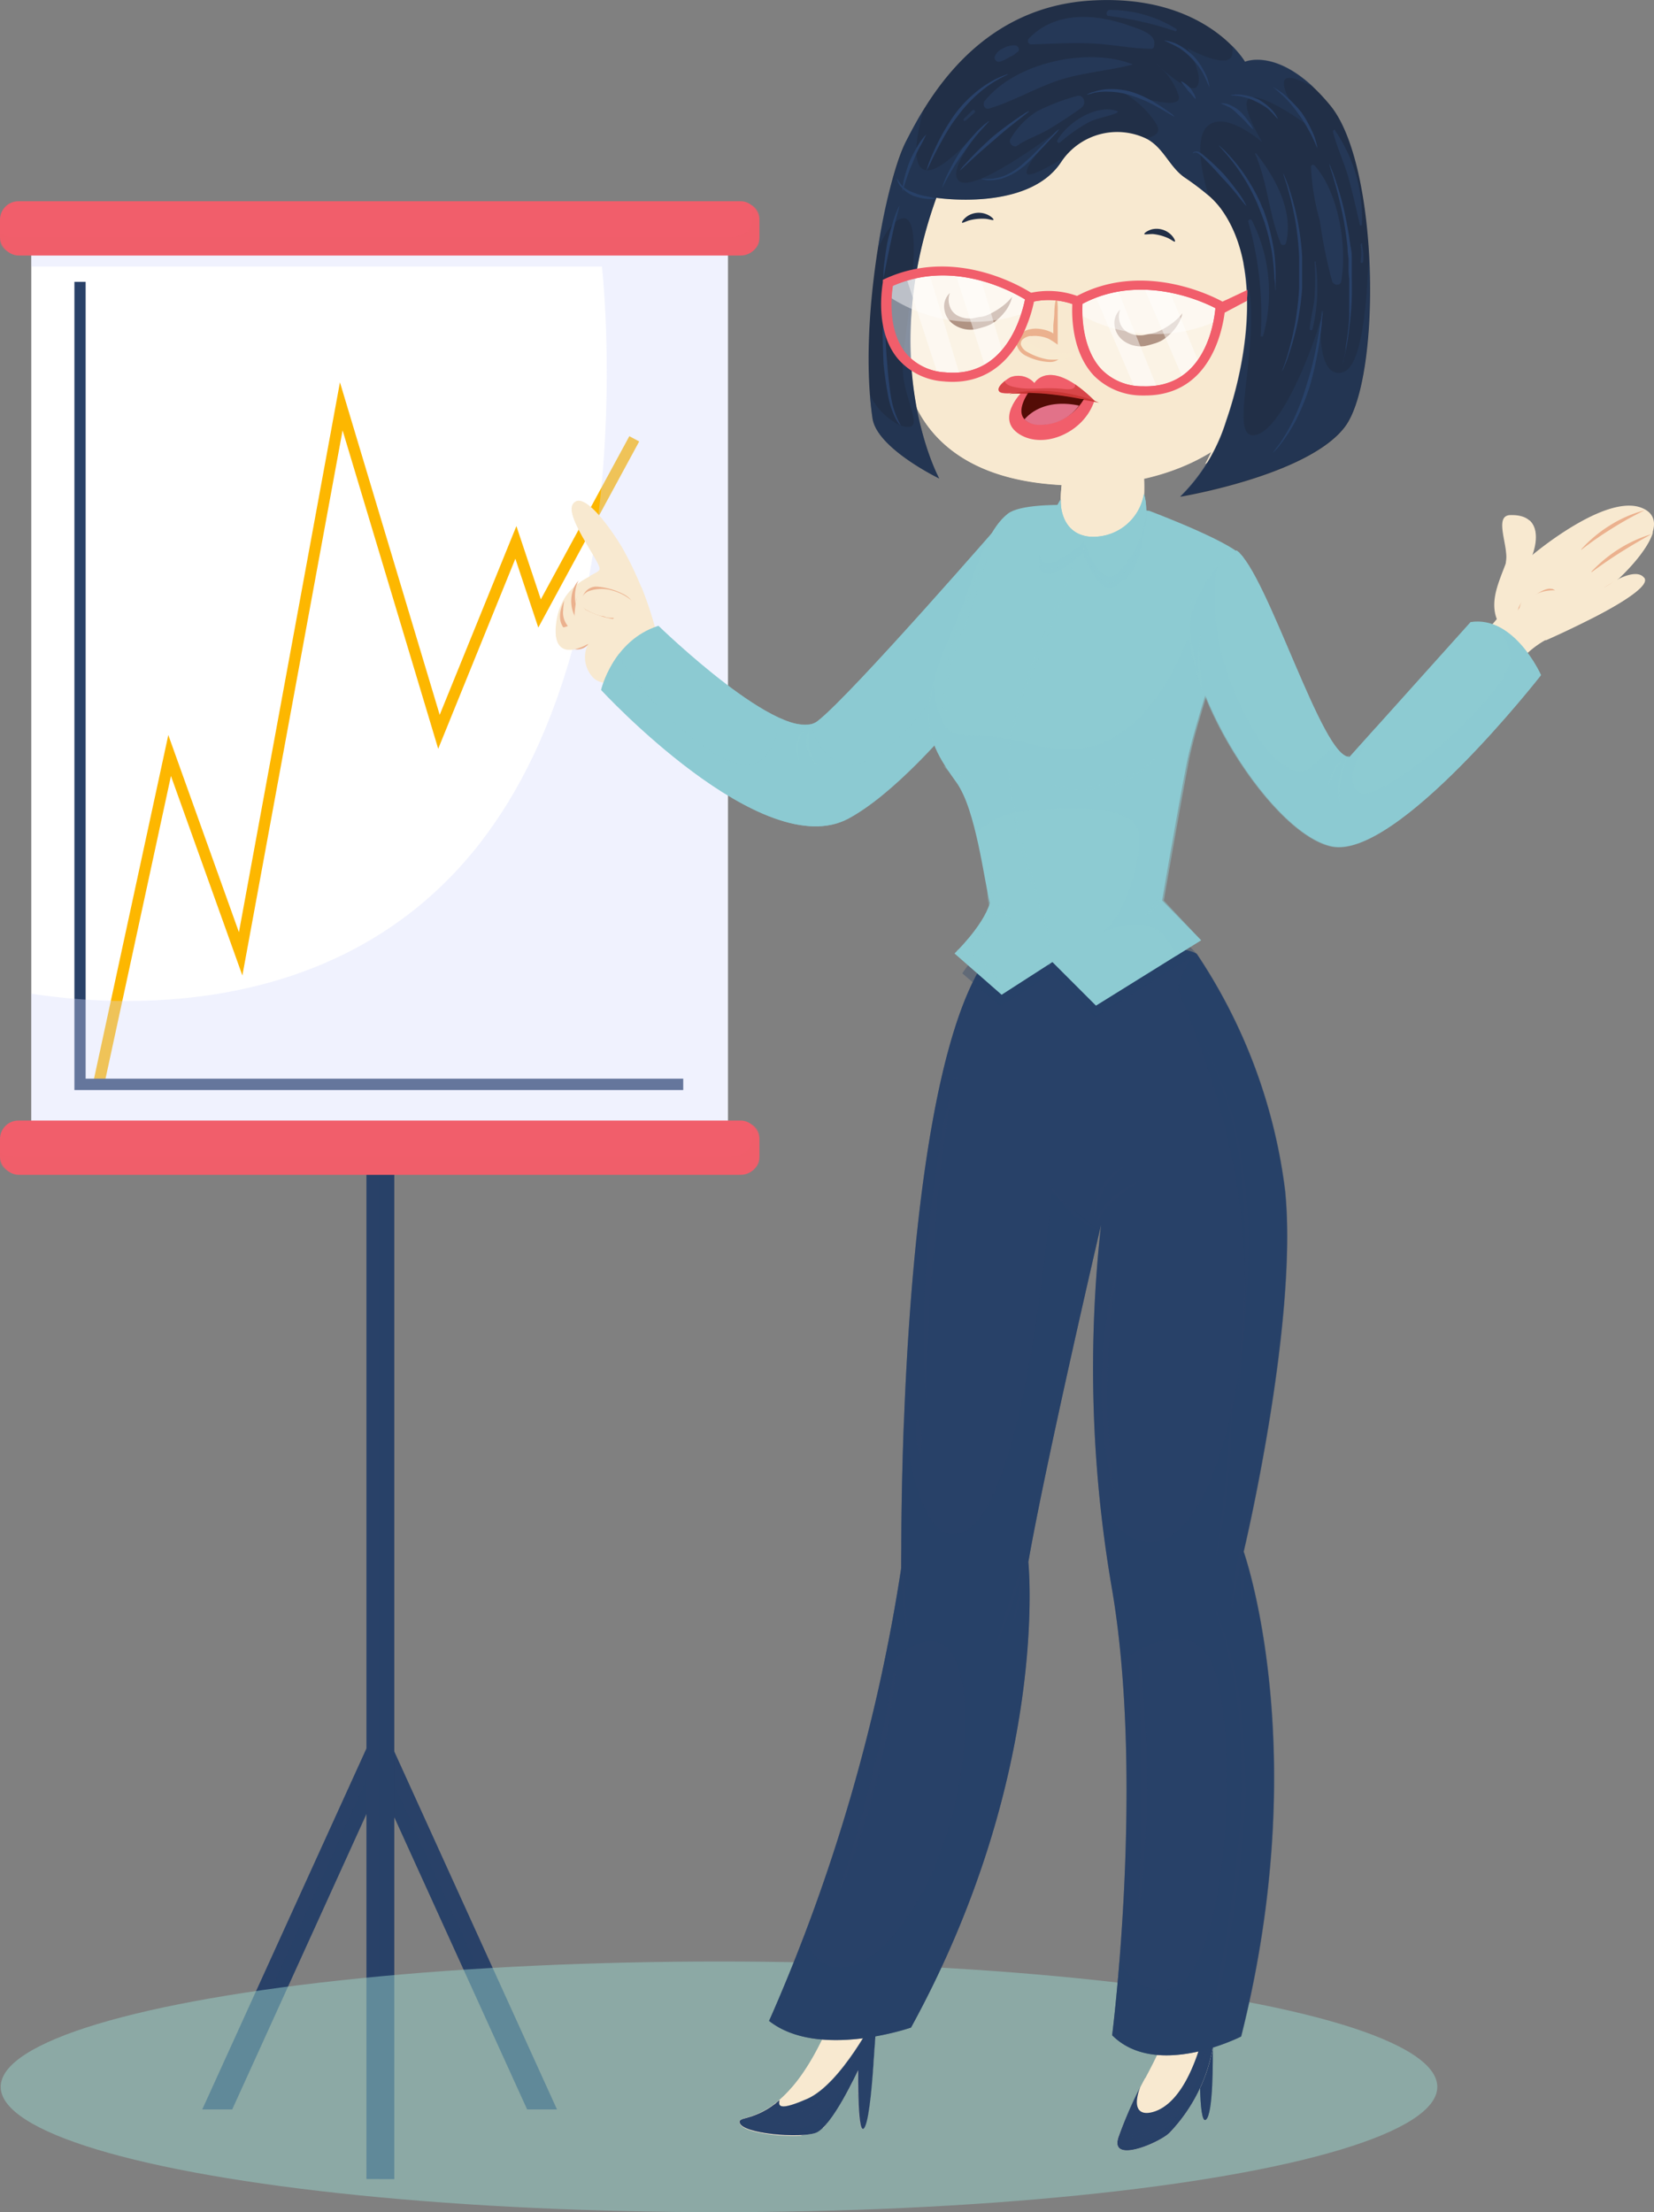 <svg xmlns="http://www.w3.org/2000/svg" viewBox="0 0 144.26 192.92"><rect x="0" y="0" width="144.26" height="192.92" fill="#808080" stroke="none"/><defs><style>.cls-1{isolation:isolate;}.cls-18,.cls-2,.cls-3{fill:#294168;}.cls-10,.cls-13,.cls-15,.cls-16,.cls-20,.cls-21,.cls-22,.cls-26,.cls-3,.cls-30,.cls-33,.cls-35,.cls-6,.cls-9{mix-blend-mode:multiply;}.cls-21,.cls-3{opacity:0.34;}.cls-36,.cls-37,.cls-4{fill:#fff;}.cls-5{fill:#fdb700;}.cls-6{fill:#d3dbfd;opacity:0.35;}.cls-30,.cls-35,.cls-7,.cls-8,.cls-9{fill:#f15e6b;}.cls-17,.cls-18,.cls-19,.cls-23,.cls-24,.cls-25,.cls-28,.cls-36,.cls-37,.cls-8{mix-blend-mode:screen;}.cls-10,.cls-15,.cls-16,.cls-17,.cls-9{opacity:0.5;}.cls-10{fill:#98d2ca;}.cls-11,.cls-13,.cls-25,.cls-26{fill:#f8e9d0;}.cls-12{fill:#ebb18e;}.cls-14,.cls-15,.cls-22,.cls-23{fill:#8dcbd2;}.cls-19,.cls-33{opacity:0.6;}.cls-24,.cls-30,.cls-36{opacity:0.45;}.cls-26{opacity:0.62;}.cls-27{fill:#212f47;}.cls-29{fill:#6f3a1e;}.cls-31,.cls-33{fill:#c83634;}.cls-32{fill:#540c06;}.cls-34{fill:#e27289;}</style></defs><g class="cls-1"><g id="Capa_2" data-name="Capa 2"><g id="OBJECTS"><polygon class="cls-2" points="20.25 183.96 34.41 152.8 32.16 152.04 17.64 183.96 20.25 183.96"/><polygon class="cls-3" points="20.25 183.96 34.34 152.98 33.17 152.58 18.9 183.96 20.25 183.96"/><polygon class="cls-2" points="45.98 183.96 31.81 152.8 34.07 152.04 48.58 183.96 45.98 183.96"/><polygon class="cls-3" points="31.85 152.89 45.98 183.96 47.26 183.96 32.96 152.52 31.85 152.89"/><rect class="cls-2" x="31.96" y="101.1" width="2.43" height="88.93"/><rect class="cls-3" x="33.07" y="101.53" width="1.32" height="88.51"/><rect class="cls-4" x="2.73" y="19.75" width="60.76" height="80.69"/><polygon class="cls-5" points="9.08 94.64 8.12 94.44 14.68 64.1 20.84 81.3 29.65 33.34 38.35 62.34 45.04 45.88 47.17 52.27 54.89 38.04 55.75 38.5 46.95 54.73 44.95 48.72 38.22 65.3 29.88 37.53 21.14 85.07 14.91 67.67 9.08 94.64"/><polygon class="cls-2" points="59.59 95.06 6.49 95.06 6.49 24.58 7.47 24.58 7.47 94.07 59.59 94.07 59.59 95.06"/><path class="cls-6" d="M63.49,19.75H2.73v3.5H52.5S56.28,56.17,41.16,74.4C28.85,89.25,9.76,87.73,2.73,86.66v13.79H63.49Z"/><rect class="cls-7" y="17.55" width="66.23" height="4.73" rx="1.61"/><path class="cls-8" d="M63.37,19.5H2.86c-.42,0-.77-.25-.77-.54h0c0-.3.35-.54.77-.54H63.37c.42,0,.77.24.77.54h0C64.14,19.25,63.79,19.5,63.37,19.5Z"/><path class="cls-9" d="M65.58,17.9v1.45c0,.74-.87,1.35-1.93,1.35H1.29A2.38,2.38,0,0,1,0,20.35v.58c0,.74.87,1.35,1.93,1.35H64.3c1.06,0,1.93-.61,1.93-1.35v-2A1.23,1.23,0,0,0,65.58,17.9Z"/><rect class="cls-7" y="97.72" width="66.23" height="4.73" rx="1.61"/><path class="cls-8" d="M63.37,99.66H2.86c-.42,0-.77-.24-.77-.54h0c0-.29.35-.53.77-.53H63.37c.42,0,.77.24.77.53h0C64.14,99.42,63.79,99.66,63.37,99.66Z"/><path class="cls-9" d="M65.58,98.07v1.45c0,.74-.87,1.35-1.93,1.35H1.29A2.47,2.47,0,0,1,0,100.52v.57c0,.75.87,1.35,1.93,1.35H64.3c1.06,0,1.93-.6,1.93-1.35v-2A1.23,1.23,0,0,0,65.58,98.07Z"/><ellipse class="cls-10" cx="62.71" cy="181.99" rx="62.65" ry="10.93"/><path class="cls-11" d="M57.12,54.72a30.37,30.37,0,0,0-2.92-7.08c-1.86-3-3.66-4.77-4.25-3.62s2.44,5,2.36,5.62-3.33.9-3.8,4.69,2.78,1.84,2.78,1.84a2.58,2.58,0,0,0,.52,3C53.4,60.48,57.85,58.67,57.12,54.72Z"/><path class="cls-12" d="M51.05,53.61a4.81,4.81,0,0,0,1.15.47,4,4,0,0,0,.53.1h.1a3.16,3.16,0,0,0-.34.64,2.43,2.43,0,0,0-.16.93,2.42,2.42,0,0,0,1.2,2,1.82,1.82,0,0,0,.29.15,1.92,1.92,0,0,1-.27-.18,2.58,2.58,0,0,1-.62-.67,2.37,2.37,0,0,1-.35-1.33,2.32,2.32,0,0,1,.19-.83,2.8,2.8,0,0,1,.79-1c-.21,0-.57,0-.77-.09s-.31-.06-.48-.11a5.22,5.22,0,0,1-1.05-.44.9.9,0,0,1-.57-.89,1.09,1.09,0,0,1,.66-.81,3.38,3.38,0,0,1,2-.07,4.69,4.69,0,0,1,1.31.57,3.86,3.86,0,0,1,.42.32,2.82,2.82,0,0,0-.39-.37,4.07,4.07,0,0,0-1.28-.7,3.45,3.45,0,0,0-2.22-.06,1.44,1.44,0,0,0-.9,1.05,1.08,1.08,0,0,0,.15.78A1.79,1.79,0,0,0,51.05,53.61Z"/><path class="cls-12" d="M52.52,50.31a1,1,0,0,0,.47.39,1,1,0,0,0-.13-.59,1,1,0,0,0-.47-.4A1,1,0,0,0,52.52,50.31Z"/><path class="cls-12" d="M50.45,53.45a3.67,3.67,0,0,1-.26-2,2.44,2.44,0,0,1,.28-.83l-.16.19a2.24,2.24,0,0,0-.31.59,3,3,0,0,0,.08,2.23,2.32,2.32,0,0,0,.81,1,1.64,1.64,0,0,0,1,.26,1,1,0,0,0,.81-.43,1.23,1.23,0,0,1-.2.13,1.08,1.08,0,0,1-.61.1,1.53,1.53,0,0,1-.83-.33A2.54,2.54,0,0,1,50.45,53.45Z"/><path class="cls-12" d="M49.73,54.8a1.84,1.84,0,0,1-.61-1.61,5,5,0,0,1,.09-.81,3.48,3.48,0,0,0-.29.78,2.31,2.31,0,0,0-.05.93,1.64,1.64,0,0,0,.62,1,2,2,0,0,0,2,.17,2.18,2.18,0,0,0,.51-.36,1.66,1.66,0,0,0,.14-.17,2,2,0,0,1-.72.34A2,2,0,0,1,49.73,54.8Z"/><path class="cls-12" d="M50.74,56.14a2.56,2.56,0,0,1-1,.31.84.84,0,0,0,.32.15,1.27,1.27,0,0,0,.89-.11,1.23,1.23,0,0,0,.57-.67.85.85,0,0,0,0-.35,2.35,2.35,0,0,1-.22.25A2.64,2.64,0,0,1,50.74,56.14Z"/><path class="cls-13" d="M48.49,54.61c.57.35,1.59-.15,1.61-.65a8.58,8.58,0,0,1,.26-2c.11-.28,1-1,1.12-1.75.47-.25.81-.41.83-.59.08-.59-3-4.48-2.36-5.62a1.4,1.4,0,0,1,.12-.18c.33,1.79,4.79,7.92,5.66,7.59a.35.35,0,0,0,.21-.23,33.35,33.35,0,0,1,1.18,3.52,4.14,4.14,0,0,1,.06,1c-.94.05-1.31-2.76-1.63-3.1a6.1,6.1,0,0,0-3.5-1.44,1.23,1.23,0,0,0-1,2,8,8,0,0,0,2.52.84s.44.08-.36.82.58,3.06.58,3.06a2.22,2.22,0,0,1-1.25-.56A4.42,4.42,0,0,1,52,55.55l-.74.69,0-.07S48.23,58,48.49,54.61Z"/><path class="cls-14" d="M92.23,51.38S81.49,67.33,74,71.38,52.43,60.17,52.43,60.17s1-4.32,5-5.59c0,0,10.89,10.6,13.87,8.31s16.61-18,16.61-18S86.38,45.88,92.23,51.38Z"/><path class="cls-15" d="M92.23,51.38S81.49,67.33,74,71.38,52.43,60.17,52.43,60.17s1-4.32,5-5.59c0,0,10.89,10.6,13.87,8.31s16.61-18,16.61-18S86.38,45.88,92.23,51.38Z"/><path class="cls-15" d="M54,57a.5.5,0,0,1,.19.37C54.3,58.94,63.58,69,66.4,66.24a3.72,3.72,0,0,0,1.29-3.75,5,5,0,0,0,3,.67c.5,1.7,2.6,6.66,8.38.51,6.2-6.59,5.79-14.52,6.32-14.43,1.85.31,2.66,3.77,2.72,7.88-3.82,5-9.54,11.81-14.08,14.26-7.48,4.05-21.57-11.21-21.57-11.21A9.08,9.08,0,0,1,54,57Z"/><g class="cls-16"><path class="cls-14" d="M70.38,65.2A2.69,2.69,0,0,0,71,66.48a2.5,2.5,0,0,0,.44.39,3.51,3.51,0,0,1-.36-.45,3.39,3.39,0,0,1-.5-1.25,3.29,3.29,0,0,1,0-1.35,2.33,2.33,0,0,1,.19-.54,2.21,2.21,0,0,0-.29.51A2.71,2.71,0,0,0,70.38,65.2Z"/><path class="cls-14" d="M69.47,64.88a2.2,2.2,0,0,0,.1,1.1,1.9,1.9,0,0,0,.2.41,3.39,3.39,0,0,1,.42-2.86,1.44,1.44,0,0,0-.3.33A2.29,2.29,0,0,0,69.47,64.88Z"/><path class="cls-14" d="M85,56.26c.18,2.53.43,4.58.43,4.58s0-2.06-.23-4.6c-.1-1.26-.2-2.4-.27-3.23A3.83,3.83,0,0,1,85,51.69,3.53,3.53,0,0,0,84.78,53C84.78,53.85,84.87,55,85,56.26Z"/><path class="cls-14" d="M84.11,58.07a11.91,11.91,0,0,0,1.06,2L84.29,58l-.87-2.08A12.5,12.5,0,0,0,84.11,58.07Z"/></g><path class="cls-2" d="M105.78,178.14s0,.07,0,.21c0,1.09.06,6.05-.61,6.51s-.5-5.78-.5-5.78"/><path class="cls-3" d="M105.78,178.14s0,.07,0,.21c0,1.09.06,6.05-.61,6.51s-.5-5.78-.5-5.78"/><path class="cls-11" d="M108.82,126.54l-2.9,10.37s6.84,5.21-.43,38c-.25,1.14.44,2.5.29,3.65A14.41,14.41,0,0,1,102,186c-.85.85-5.38,2.82-4.41.26,1.59-4.21,2.67-5.32,3.87-8.29.89-2.2.58-3.4.39-5.8-.41-5.32-.9-10.63-1.31-15.94-.48-6.16-1-12.4-2.06-18.5a69.71,69.71,0,0,1,.54-24.6C101,104.34,113.34,96.9,108.82,126.54Z"/><path class="cls-13" d="M99.88,181.23a1.38,1.38,0,0,0,1.07.94c2.54.24,4.62-9.64,5.74-19.64s-.31-20.73-3.22-23c-2-1.53-3.67-.17-4.6.91-.13-.89-.27-1.77-.43-2.65a69.71,69.71,0,0,1,.54-24.6c.78-3.5,3.21-6.79,5.56-7.62a27.87,27.87,0,0,1,4.65,3.87c.83,3.25.91,8.68-.37,17.12l-2.9,10.37s6.84,5.21-.43,38c-.25,1.14.44,2.5.29,3.65A14.41,14.41,0,0,1,102,186c-.85.85-5.38,2.82-4.41.26A39.12,39.12,0,0,1,99.88,181.23Z"/><path class="cls-2" d="M99.45,182c-.74,2,0,2.6,1.36,2.1,3.44-1.31,4.55-8.55,4.55-8.55l.08,0a21,21,0,0,1,.34,3A14.41,14.41,0,0,1,102,186c-.85.85-5.38,2.82-4.41.26A37,37,0,0,1,99.45,182Z"/><path class="cls-11" d="M101.88,134.3a.46.46,0,1,0,.45-.47A.46.46,0,0,0,101.88,134.3Z"/><path class="cls-11" d="M100.41,136.13a.82.82,0,1,0,.79-.84A.82.82,0,0,0,100.41,136.13Z"/><g class="cls-17"><path class="cls-2" d="M98.55,186.33a3.08,3.08,0,0,0,1.59-.29,6.91,6.91,0,0,0,1.44-.78,7,7,0,0,0,1.09-1.22,3.1,3.1,0,0,0,.65-1.48c-.08,0-.46.66-1,1.22a7.1,7.1,0,0,1-1.13,1,7.83,7.83,0,0,1-1.25.87C99.29,186,98.54,186.25,98.55,186.33Z"/></g><path class="cls-3" d="M102,186c-.8.8-4.85,2.59-4.52.66.3,1.08,2,.57,3.7-.64,2.5-1.8,4.2-6.66,4.07-6.95s-1.26,1.63-1.61,2.25c0,.09-.09.15-.1.18v-.17a20.9,20.9,0,0,0,1.86-5.78l.08,0a21,21,0,0,1,.34,3A14.41,14.41,0,0,1,102,186Z"/><path class="cls-11" d="M72.43,176.24a8.77,8.77,0,0,0,.27-2.19l4.17-.35c-.23,1-.4,1.75-.49,2.05,0,0,0,1.37-.15,3.09-.15,2.5-.41,5.75-.81,6.61-.68,1.44-.6-4.92-.6-4.92s-2.3,5-3.72,5.48-6.34.07-6.6-.88S68.38,185.9,72.43,176.24Z"/><path class="cls-13" d="M69.11,182a1.7,1.7,0,0,0,.84.16c2.12-.09,3.8-3.31,5.19-8.3l1.73-.14c-.23,1-.4,1.75-.49,2.05,0,0,0,1.37-.15,3.09,0,.69-.09,1.45-.15,2.19-.43.57-.85,1.1-1.25,1.58,0-1.1,0-2.08,0-2.08a24.24,24.24,0,0,1-3,5c-.5.2-1.2.46-2,.71-2,.1-5.11-.33-5.31-1.08S66.41,185.15,69.11,182Z"/><path class="cls-2" d="M68,183.15c-.21.71.34.79,2.41-.11,3-1.32,6-7.29,6-7.29s0,1.37-.15,3.09c-.15,2.5-.41,5.75-.81,6.61-.68,1.44-.6-4.92-.6-4.92s-2.3,5-3.72,5.48-6.34.07-6.6-.88C64.34,184.55,65.84,185,68,183.15Z"/><g class="cls-17"><path class="cls-2" d="M67.29,185.38a3.13,3.13,0,0,0,1.6-.14,6.81,6.81,0,0,0,1.51-.65,7,7,0,0,0,1.2-1.11,3.17,3.17,0,0,0,.78-1.42c-.07,0-.51.61-1.09,1.13a7.67,7.67,0,0,1-1.22.9,7.35,7.35,0,0,1-1.32.75C68.05,185.16,67.28,185.3,67.29,185.38Z"/></g><path class="cls-3" d="M64.87,184.76c.42.6,2.17,1.49,4.87.89,3.15-.7,4.86-6.34,4.86-6.34-3.88,5.6-6.61,4.91-6.88,4.61-.11-.12-.08-.35,0-.58l.24-.19c-.21.71.34.79,2.41-.11,3-1.32,6-7.29,6-7.29s0,1.37-.15,3.09c-.15,2.5-.41,5.75-.81,6.61-.68,1.44-.6-4.92-.6-4.92s-2.3,5-3.72,5.48-6.34.07-6.6-.88C64.45,184.94,64.58,184.85,64.87,184.76Z"/><path class="cls-2" d="M104.38,83.2a47.64,47.64,0,0,1,7.7,20.69c1.13,11.53-3.62,31.43-3.62,31.43s6.11,17.18-.22,42.28c0,0-7.36,3.77-11.24-.11,0,0,2.87-22.5-.07-39.24a113,113,0,0,1-.9-31.42s-4.75,20.35-6.34,29.39c0,0,1.93,18.4-10.23,40.6,0,0-8.08,2.81-12.38-.58a157.28,157.28,0,0,0,11.54-39.57s-.46-40.25,7-52.45C85.62,84.22,101.89,81.51,104.38,83.2Z"/><path class="cls-3" d="M104.38,83.2a47.64,47.64,0,0,1,7.7,20.69c1.13,11.53-3.62,31.43-3.62,31.43s6.11,17.18-.22,42.28c0,0-7.36,3.77-11.24-.11,0,0,2.87-22.5-.07-39.24a113,113,0,0,1-.9-31.42s-4.75,20.35-6.34,29.39c0,0,1.93,18.4-10.23,40.6,0,0-8.08,2.81-12.38-.58a157.28,157.28,0,0,0,11.54-39.57s-.46-40.25,7-52.45C85.62,84.22,101.89,81.51,104.38,83.2Z"/><path class="cls-18" d="M108.28,135.92s-.23,1.1-.44,2.21c-.1.55-.2,1.11-.27,1.53a4.72,4.72,0,0,1-.15.69,3.21,3.21,0,0,1,0-.71c0-.42.11-1,.19-1.54.15-1.13.35-2.24.35-2.24s.23-1.11.51-2.21c.14-.54.28-1.09.4-1.5a3.85,3.85,0,0,1,.23-.67,3.71,3.71,0,0,1-.11.7c-.09.41-.2,1-.32,1.52C108.48,134.81,108.28,135.92,108.28,135.92Zm.09-.4a18.25,18.25,0,0,0,0,4.67,18.25,18.25,0,0,0,0-4.67Zm-21.29,7.24a2.75,2.75,0,0,0-.15.64,3.51,3.51,0,0,0,.26-.6l.51-1.34.71-1.94.62-2c.15-.5.3-1,.42-1.36a2.75,2.75,0,0,0,.15-.64,3.1,3.1,0,0,0-.26.6c-.14.36-.32.85-.51,1.33-.35,1-.71,1.95-.71,1.95l-.62,2C87.34,141.9,87.19,142.39,87.08,142.76Zm1.78-4s-.51,2.59-.43,2.61.72-2.54.72-2.54.52-2.59.44-2.61S88.86,138.71,88.86,138.71Zm-10.24-.61s.06,1,.18,2a12.78,12.78,0,0,0,.32,2s-.05-1-.11-2-.09-2-.09-2-.07-1-.09-2,0-2-.07-2a13.7,13.7,0,0,0-.15,2C78.59,137.09,78.62,138.1,78.62,138.1Zm12.94-34.84a5.88,5.88,0,0,0,.82,1.28,11.87,11.87,0,0,0,1,1.14,12.67,12.67,0,0,0,1.21.94,5.54,5.54,0,0,0,1.33.72s-.62-.43-1.21-.89a13.9,13.9,0,0,1-1.12-1s-.56-.49-1.07-1S91.6,103.24,91.56,103.26ZM98,101.71a3.57,3.57,0,0,0-1.1.79,6.31,6.31,0,0,0-.85,1.07,6.13,6.13,0,0,0-.5,1.27,3.54,3.54,0,0,0-.14,1.35s.12-.67.34-1.29a6.45,6.45,0,0,1,.56-1.18,6.82,6.82,0,0,1,.74-1.08C97.52,102.14,98.06,101.75,98,101.71Zm-2.35,5a9.15,9.15,0,0,1,.67-1.14,6.06,6.06,0,0,1,.92-.93,12,12,0,0,1,1-.83,10,10,0,0,0,1.07-.79,6.61,6.61,0,0,0-1.19.62,9.59,9.59,0,0,0-1.11.78,5.79,5.79,0,0,0-.89,1A2.77,2.77,0,0,0,95.69,106.73Zm8.75-16.94-.1-.15s0,.06.07.17l.25.46c.11.2.24.45.37.73s.3.6.46,1a31.58,31.58,0,0,1,1.88,5.34,40.54,40.54,0,0,1,1,5.58c.09.77.14,1.41.17,1.86l0,.71s.08,1,.11,2.57,0,3.62-.11,5.68-.27,4.12-.4,5.67c-.06.77-.11,1.42-.15,1.87l0,.52c0,.12,0,.19,0,.19s0-.06,0-.18l.06-.53c.05-.45.12-1.09.21-1.86.16-1.54.36-3.6.49-5.67s.19-4.14.17-5.69-.08-2.59-.08-2.59l-.06-.71c0-.45-.09-1.1-.18-1.87a38.86,38.86,0,0,0-1.08-5.6,29.79,29.79,0,0,0-2-5.34c-.16-.35-.33-.67-.48-.94s-.28-.52-.4-.72Zm1.77,45a8.07,8.07,0,0,0-.12,1.06.92.92,0,0,0,.08-.28c0-.18.1-.45.16-.76.12-.63.26-1.48.4-2.32.26-1.7.45-3.4.45-3.4s.15-1.71.23-3.42c0-.86.07-1.72.07-2.36v-.78c0-.18,0-.29,0-.29a9.14,9.14,0,0,0-.09,1.07c0,.64-.1,1.49-.16,2.34-.13,1.71-.32,3.41-.32,3.41s-.15,1.7-.36,3.4C106.41,133.33,106.3,134.17,106.21,134.81Zm0,39.8c0,.12,0,.19,0,.19s0-.06,0-.19.06-.3.11-.53c.09-.47.23-1.14.39-1.93.31-1.6.7-3.74,1-5.88s.61-4.31.75-5.93.19-2.71.19-2.71.06-1.09,0-2.72a46.65,46.65,0,0,0-.39-6,35.82,35.82,0,0,0-1.25-5.84c-.11-.39-.23-.75-.34-1.06s-.2-.59-.29-.81l-.2-.51-.08-.18s0,.07,0,.19l.17.52c.08.23.17.5.27.82s.21.67.31,1.06a38,38,0,0,1,1.15,5.84,48.93,48.93,0,0,1,.33,5.94c0,1.62-.07,2.7-.07,2.7s0,1.09-.17,2.71-.38,3.77-.69,5.92-.67,4.28-1,5.89c-.13.8-.25,1.47-.33,1.93Z"/><path class="cls-3" d="M97,177.49s.32-2.52.64-6.49c.92,1.62,2.23,2.75,4.12,2.49,5.63-.78,6.21-22.71,4.07-28.14-1.71-4.37-6.3-1.72-8-.51-.2-2.25-.48-4.46-.85-6.59-.43-2.45-.75-4.85-1-7.18,2.32,4.56,8.17,6.93,11.54-8.52,4.16-19.1-5-35.65-4.75-36.4a7.85,7.85,0,0,1,1.45-3.06,1.8,1.8,0,0,1,.2.11,47.64,47.64,0,0,1,7.7,20.69c1.13,11.53-3.62,31.43-3.62,31.43s6.11,17.18-.22,42.28C108.24,177.6,100.88,181.37,97,177.49Z"/><path class="cls-3" d="M70.07,169c1.42,3.47,5.17,4.08,9.33-2.21,5.52-8.35,6.09-22.23,2.55-23.5-1.65-.6-3.49.82-5,2.49.63-2.93,1.19-6,1.65-9.12,0,0-.06-5.29.22-12.61.69,5.15,2.18,11.15,5.38,9.47,5.38-2.83,7.5-29.46,7.5-29.46.54.27,3.86,3,4.19,3.25-.73,3.15-4.78,20.68-6.22,28.9,0,0,1.93,18.4-10.23,40.6,0,0-8.08,2.81-12.38-.58C67.08,176.24,68.34,173.55,70.07,169Z"/><g class="cls-19"><path class="cls-2" d="M97.2,130.39a9,9,0,0,0-.14-1.5c-.11-.89-.23-2.08-.32-3.28-.17-2.38-.11-4.77-.11-4.77s0-2.39.17-4.78c.1-1.19.23-2.38.35-3.27a8.07,8.07,0,0,0,.16-1.49,7,7,0,0,0-.39,1.45c-.19.89-.38,2.07-.54,3.27-.31,2.4-.35,4.82-.35,4.82s0,2.41.29,4.81c.15,1.2.33,2.39.51,3.28A7.32,7.32,0,0,0,97.2,130.39Z"/><path class="cls-2" d="M83.28,94.13a.58.58,0,0,0,.3-.09.58.58,0,0,0-.3-.09A.63.63,0,0,0,83,94,.63.63,0,0,0,83.28,94.13Z"/><path class="cls-2" d="M80.8,122.35a15.42,15.42,0,0,0,.08-2.12c0-1.27.06-3,.12-4.66.14-3.39.44-6.76.44-6.76s.22-3.37.61-6.74c.2-1.68.42-3.36.6-4.62a14.82,14.82,0,0,0,.25-2.11,2.78,2.78,0,0,0-.16.57c-.08.36-.2.88-.32,1.5-.25,1.25-.53,2.93-.78,4.61-.5,3.36-.79,6.75-.79,6.75s-.24,3.39-.27,6.79c0,1.7,0,3.4.07,4.67,0,.64.06,1.17.08,1.54A2.58,2.58,0,0,0,80.8,122.35Z"/><path class="cls-2" d="M80.26,126.81c.17,0,.19-1.53.19-1.53s-.24-1.51-.41-1.5-.18,1.54-.18,1.54S80.1,126.82,80.26,126.81Z"/><path class="cls-2" d="M99.31,166.46a9.46,9.46,0,0,0,.25-1.66c.11-1,.22-2.34.31-3.68.17-2.68.21-5.37.21-5.37s0-2.69-.18-5.37c-.08-1.34-.18-2.68-.28-3.69a9,9,0,0,0-.24-1.66,11.73,11.73,0,0,0,0,1.68l.09,3.68c0,2.68,0,5.36,0,5.36s0,2.67,0,5.35c0,1.34-.09,2.68-.13,3.68A11.73,11.73,0,0,0,99.31,166.46Z"/><path class="cls-2" d="M73.21,164.9a8.59,8.59,0,0,0,.64-1.43c.35-.87.78-2,1.18-3.23.8-2.37,1.44-4.79,1.44-4.79s.58-2.44,1-4.9c.21-1.24.38-2.48.48-3.41a8.1,8.1,0,0,0,.1-1.56,9.82,9.82,0,0,0-.33,1.53c-.17.92-.41,2.14-.66,3.36-.51,2.43-1.15,4.84-1.15,4.84s-.56,2.42-1.26,4.81c-.35,1.19-.71,2.38-1,3.27A8.63,8.63,0,0,0,73.21,164.9Z"/></g><path class="cls-3" d="M83.93,84.88A14,14,0,0,1,85.46,83C95,73.15,103.18,82,103.18,82a13.94,13.94,0,0,1,1.2,1.19l-8.91,5.53-3.79-3.8-4.43,2.85Z"/><path class="cls-14" d="M81,61.8c.26-3.21,1.84-6.16,3-9.11.9-2.24,1.89-6.32,3.9-7.89s12.34-.25,12.34-.25,8,3,8.27,4.23-4.12,13.24-5,17.75-2.15,12-2.15,12L104.76,82l-9.17,5.7-3.8-3.8-4.43,2.85-4.11-3.6s2.48-2.37,3.08-4.39c-.47-1.87-1.22-8.16-2.88-10.48C81.94,66.19,80.81,64.41,81,61.8Z"/><path class="cls-15" d="M102.57,83.37a6.41,6.41,0,0,0-1.06-1.77c-1.43-1.72-4.42-.69-5.37-.3,1.8-1,3.63-6.53,3.14-8.81s-6-2.24-10.14-1.72a6.63,6.63,0,0,0-4,1.88,14.1,14.1,0,0,0-1.65-4.36c-1.51-2.1-2.64-3.88-2.42-6.49a13.14,13.14,0,0,1,.34-2.07,8.25,8.25,0,0,0,1.06,3.64c1.2,1.38,2.23.18,6.88,1.38s7.73.69,11-3.27c2.63-3.18,4.25-8.35,4.78-10.25a9.2,9.2,0,0,1,2,3.43c-1.28,4.09-3,9.24-3.47,11.87-.86,4.52-2.15,12-2.15,12L104.76,82Z"/><path class="cls-11" d="M99.74,41.08s.53,5.38-1.59,6.33-4.5,1-5.29-1.27,0-5.38,0-5.38S99.47,39.81,99.74,41.08Z"/><path class="cls-13" d="M93.83,47.49c3.42-.52,5.52-4.44,4.38-3.87s-4.49.12-5.7-.07a14.17,14.17,0,0,1,.35-2.79s6.61-.95,6.88.32c0,0,.53,5.38-1.59,6.33C96.61,48.1,94.94,48.28,93.83,47.49Z"/><g class="cls-20"><g class="cls-21"><path class="cls-22" d="M87.94,67.05c.06.89.18,2.09.36,3.28s.43,2.36.64,3.24.38,1.45.38,1.45.16.58.44,1.43.71,2,1.07,3.12a15.29,15.29,0,0,1,.67,3.2c0,.45,0,.82,0,1.08a3.18,3.18,0,0,0,0,.41,1.88,1.88,0,0,0,.07-.41,8.24,8.24,0,0,0,0-1.09A13.89,13.89,0,0,0,91,79.51c-.34-1.16-.74-2.28-1-3.14s-.43-1.43-.43-1.43-.17-.57-.39-1.44-.49-2-.7-3.21a15.55,15.55,0,0,1-.33-5.84c.09-.4.21-.8.33-1.19a31.49,31.49,0,0,1,1-3.34A104.6,104.6,0,0,0,94.1,47.8c-.44,1.43-1.18,2.82-1.74,4.22s-1.17,3-1.74,4.47A42,42,0,0,0,87.94,65,9.46,9.46,0,0,0,87.94,67.05Z"/></g><g class="cls-21"><path class="cls-14" d="M91.67,68.44a4.36,4.36,0,0,0,.73.24,8.69,8.69,0,0,0,1.69.22,9.71,9.71,0,0,0,1.7-.1,5.26,5.26,0,0,0,.55-.11l.21,0,.21-.06c.13,0,.32-.09.53-.18a9.43,9.43,0,0,0,1.55-.72,10,10,0,0,0,1.37-1,3.2,3.2,0,0,0,.52-.57,7.25,7.25,0,0,0-.6.48,10.82,10.82,0,0,1-1.39.91,9.35,9.35,0,0,1-1.54.65c-.21.08-.39.12-.52.16l-.2,0-.2,0c-.13,0-.31.08-.54.12a9.51,9.51,0,0,1-1.65.16,10,10,0,0,1-1.66-.13A5.29,5.29,0,0,0,91.67,68.44Z"/></g><g class="cls-21"><path class="cls-14" d="M99.87,79.82a1.62,1.62,0,0,0,.66-.44,3.7,3.7,0,0,0,.51-.61,4.19,4.19,0,0,0,.3-.73,1.62,1.62,0,0,0,.08-.78s-.12.37-.28.71a4.73,4.73,0,0,1-.36.65,3.94,3.94,0,0,1-.41.62C100.14,79.53,99.85,79.78,99.87,79.82Z"/></g><g class="cls-21"><path class="cls-14" d="M87.37,80.42s-.27-.34-.48-.72a4,4,0,0,1-.33-.77,3.88,3.88,0,0,1-.22-.81c-.07-.41,0-.85-.08-.85a1.76,1.76,0,0,0-.13.87,3.51,3.51,0,0,0,.15.89,3.39,3.39,0,0,0,.44.79A1.66,1.66,0,0,0,87.37,80.42Z"/></g><g class="cls-21"><path class="cls-14" d="M82.28,66.77s.25.35.59.61a5.36,5.36,0,0,0,.69.5,6.61,6.61,0,0,0,.78.34,2.28,2.28,0,0,0,.84.18,5.4,5.4,0,0,0-.75-.38c-.37-.18-.72-.4-.72-.4a7.36,7.36,0,0,1-.72-.41A6.69,6.69,0,0,0,82.28,66.77Z"/></g></g><path class="cls-15" d="M94.46,48.22s-3.2,3-3.81,1.35l0-.11a26.78,26.78,0,0,1,1.88-4.61,2.69,2.69,0,0,0,2.33,2.35,4.44,4.44,0,0,0,4.56-2.66c.23,1.16.87,5.24-2.46,6.69C96.48,51.43,95.54,51,94.46,48.22Z"/><path class="cls-14" d="M99.76,43.13c0-.39,1.28,3.82-2.4,7.5,0,0-1.23,1.36-2.83-2.82,0,0-3.19,2.95-3.8,1.35s1.78-5.61,1.78-5.61-.18,2.88,2.4,3.24A4.47,4.47,0,0,0,99.76,43.13Z"/><path class="cls-23" d="M99.76,43.13c0-.39,1.28,3.82-2.4,7.5,0,0-1.23,1.36-2.83-2.82,0,0-3.19,2.95-3.8,1.35s1.78-5.61,1.78-5.61-.18,2.88,2.4,3.24A4.47,4.47,0,0,0,99.76,43.13Z"/><path class="cls-15" d="M90.73,48.62c.61,1.6,3.8-1.35,3.8-1.35,1.6,4.18,2.83,2.83,2.83,2.83A8.54,8.54,0,0,0,100,44.33a8.4,8.4,0,0,1-2.63,6.3S96.13,52,94.53,47.81c0,0-3.19,2.95-3.8,1.35a2,2,0,0,1-.09-.89A1.28,1.28,0,0,0,90.73,48.62Z"/><g class="cls-24"><path class="cls-14" d="M82.62,59.43a5,5,0,0,0,.19-.86,16.5,16.5,0,0,1,.53-1.84c.23-.66.49-1.31.69-1.8l.33-.81S86.2,48.79,86,48.73s-2.24,5.18-2.24,5.18l-.28.83c-.17.5-.4,1.18-.58,1.86a10.85,10.85,0,0,0-.36,1.93A2.11,2.11,0,0,0,82.62,59.43Z"/><path class="cls-14" d="M82.52,62c.16,0,.19-.81.19-.81s-.24-.76-.4-.74-.19.82-.19.82S82.35,62.06,82.52,62Z"/><path class="cls-14" d="M88.08,80.1c.06,0-.4-.72-.73-1.45a10.9,10.9,0,0,1-.55-1.49,9.79,9.79,0,0,1-.44-1.53c-.17-.78-.19-1.6-.27-1.6a3.74,3.74,0,0,0-.15,1.66,8.39,8.39,0,0,0,.29,1.65A8.5,8.5,0,0,0,87,78.85,3.5,3.5,0,0,0,88.08,80.1Z"/><path class="cls-14" d="M87,85.2a23.09,23.09,0,0,0-2.45-2.3l-.07,0h0s0,0,0,0l.16-.14a6.29,6.29,0,0,0,.72-.67,2.69,2.69,0,0,0,.73-1.07,8.18,8.18,0,0,0-1,.8c-.25.2-.53.39-.76.54l-.45.27-.43.26.71.56A23.07,23.07,0,0,0,87,85.2Z"/></g><path class="cls-11" d="M112.91,22.39c.23-6.7-2.54-17.57-16.65-17.68S79.93,20.18,79.93,20.18a42.62,42.62,0,0,0-1.31,10.1c.17,4.38,2.44,10.88,12.6,11.92s18-3.23,19.82-9.47a5.2,5.2,0,0,0,4.79-4.19C116.54,25.66,115,22.74,112.91,22.39Z"/><g class="cls-20"><path class="cls-11" d="M112.91,22.39a21.75,21.75,0,0,0-.83-6.75,17.23,17.23,0,0,0-2.3-4.81c2,3.42,2.39,8.55,2.28,11.67.18,0,.6-.09.89-.1Z"/><path class="cls-11" d="M114.76,23.53a6,6,0,0,1,.41,4,5.2,5.2,0,0,1-4.79,4.18c-1.82,6.25-9.65,10.52-19.81,9.48-5.35-.55-8.51-2.62-10.33-5.09,1.67,2.9,4.93,5.46,11,6.08,10.16,1,18-3.23,19.82-9.47a5.2,5.2,0,0,0,4.79-4.19A5.8,5.8,0,0,0,114.76,23.53Z"/></g><path class="cls-12" d="M113.64,30.1a1,1,0,0,1-.42.83.71.71,0,0,1-.42.15.68.68,0,0,1-.51-.24,1.25,1.25,0,0,1-.31-.63.88.88,0,0,1,.22-.76,2.28,2.28,0,0,1,.43-.29.61.61,0,0,0,.21-.26.92.92,0,0,0,.06-.62.43.43,0,0,0-.31-.32.36.36,0,0,0-.13,0h-.13l-.08,0,0,0-.11.16a.55.55,0,0,1-.44.3.37.37,0,0,1-.26-.12.58.58,0,0,1-.15-.28,3.91,3.91,0,0,1-.08-.87,4.17,4.17,0,0,1,0-.61,3.37,3.37,0,0,1,.31-1.12,1.91,1.91,0,0,1,.59-.72c.43-.31.79-.22.79-.17s-.31.11-.62.45a2.48,2.48,0,0,0-.58,1.66,4.69,4.69,0,0,0,0,.53c0,.17,0,.13,0,.17s.07,0,.06,0h0l.09-.08a.93.93,0,0,1,.2-.1.9.9,0,0,1,.34-.06.7.7,0,0,1,.29.05.93.93,0,0,1,.28.16,1.36,1.36,0,0,1,.5.82,1.79,1.79,0,0,1-.19,1.22,1.13,1.13,0,0,1-.44.43c-.17.09-.31.13-.38.18a.25.25,0,0,0-.09.22.75.75,0,0,0,.13.34.42.42,0,0,0,.54.13C113.46,30.44,113.59,30.06,113.64,30.1Z"/><path class="cls-25" d="M114.27,24.74c.3.3.64.39.76.2s0-.58-.31-.88-.63-.39-.75-.2S114,24.45,114.27,24.74Z"/><path class="cls-25" d="M113.17,23.29a.34.34,0,0,0,.14.38.21.21,0,0,0,.32-.11.34.34,0,0,0-.14-.38A.21.21,0,0,0,113.17,23.29Z"/><path class="cls-26" d="M93.55,30.77a5.41,5.41,0,0,1-4.25-1.24s-1.22.74.9,1.59C93,32.26,93.55,30.77,93.55,30.77Z"/><path class="cls-12" d="M92.32,31.35a6.11,6.11,0,0,1-.89,0,5.35,5.35,0,0,1-1.82-.65,1.11,1.11,0,0,1-.57-.64.53.53,0,0,1,.26-.54,1.28,1.28,0,0,1,.5-.21,1,1,0,0,1,.21,0,1.91,1.91,0,0,1,.5,0,2.56,2.56,0,0,1,.6.11,2.6,2.6,0,0,1,.36.13,6.86,6.86,0,0,1,.78.51V29c0-.19,0-.4,0-.6,0-.41,0-.83,0-1.21a6,6,0,0,0-.1-1.35,5.82,5.82,0,0,0-.19,1.34c0,.38-.06.8-.09,1.21,0,.21,0,.41,0,.61s0,.08,0,.09,0,0-.07-.06a3.15,3.15,0,0,0-.43-.19,3.4,3.4,0,0,0-.72-.16,2.47,2.47,0,0,0-.62,0l-.28.05a2.09,2.09,0,0,0-.7.34,1.31,1.31,0,0,0-.35.44,1,1,0,0,0,0,.66,1.55,1.55,0,0,0,.85.89,4.92,4.92,0,0,0,2,.51A1.31,1.31,0,0,0,92.32,31.35Z"/><path class="cls-25" d="M90.43,29.66c-.06.13.13.34.42.46s.57.12.62,0-.13-.34-.41-.47S90.49,29.52,90.43,29.66Z"/><path class="cls-13" d="M101.06,29.33c2.1.09,3.76,1.26,3.7,2.6s-1.82,2.35-3.92,2.26-3.76-1.26-3.7-2.6S99,29.24,101.06,29.33Zm-21.51-.11c-.3,1.31,1.1,2.75,3.13,3.22s3.92-.21,4.21-1.52-1.1-2.75-3.13-3.22S79.84,27.91,79.55,29.22Z"/><path class="cls-27" d="M99.81,20.41c0,.07.39,0,.73,0a4.31,4.31,0,0,1,1.28.33c.31.13.58.37.65.33s-.1-.41-.42-.68a1.8,1.8,0,0,0-1.54-.4C100.1,20.09,99.77,20.34,99.81,20.41Z"/><path class="cls-27" d="M86.65,19.17c-.05.07-.39-.07-.73-.09a4.45,4.45,0,0,0-1.31.12c-.33.08-.64.27-.7.22s.17-.39.53-.61A1.8,1.8,0,0,1,86,18.67C86.41,18.82,86.7,19.11,86.65,19.17Z"/><path class="cls-13" d="M81.27,17.9c1.43-4.55,5.29-12.35,15-12.28,13.62.11,16.29,11,16.07,17.68,2,.35,3.5,3.27,2.82,6.15a5.05,5.05,0,0,1-4.63,4.19,12,12,0,0,1-5.42,6.83,20.27,20.27,0,0,0,1.35-3.09c1.88-5.37,3.15-13.61-.44-18.53a7.83,7.83,0,0,0-1-1.08,22.71,22.71,0,0,0-2.22-1.69c-1.28-.92-1.76-2.47-3.17-3.3a5.89,5.89,0,0,0-7.56,2C89.3,19,81.87,18,81.27,17.9Z"/><path class="cls-27" d="M105.49,17.12a7.32,7.32,0,0,1,1,1.09c3.6,4.92,2.32,13.15.45,18.53a15.77,15.77,0,0,1-4,6.58s11.21-1.86,14.38-6.12,3-22.79-1.29-28-7.44-3.81-7.44-3.81S105.12-.58,95.11.05,80.73,9,79,12.37,74.86,28.06,76.1,36.49c.39,2.62,5.82,5.24,5.82,5.24s-5.47-10-.25-24.48c0,0,8,1.24,10.87-3.1a5.87,5.87,0,0,1,7.56-2c1.42.82,1.9,2.38,3.18,3.3A23.74,23.74,0,0,1,105.49,17.12Z"/><path class="cls-3" d="M101.25,5.93l-.45-.41A5.76,5.76,0,0,1,101.25,5.93Z"/><path class="cls-3" d="M112,7.08c-.25,1,1.77,3.65,1.77,3.65s-3.4-2.48-4.66-2.22,1,3.91,1,3.91-3.4-3-4.91-1.3c-1,1.19-.32,4.22.21,5.93a25.25,25.25,0,0,0-2.13-1.61c-1.28-.92-1.76-2.48-3.18-3.3l-.15-.08c.85-.16,1.38-.54.85-1.33a8.17,8.17,0,0,0-3.27-2.87s5.66,2.09,5.28.52a5.64,5.64,0,0,0-1.56-2.45c.89.78,2.81,2.34,3.2,1.54.5-1-.88-3.26-.88-3.26s3.65,2,3.9.53a2.5,2.5,0,0,0,0-.75,7.68,7.68,0,0,1,1.12,1.38s2.47-1.11,6,2.24C113.59,7.07,112.16,6.39,112,7.08Z"/><g class="cls-28"><path class="cls-2" d="M108.7,17.92a7.87,7.87,0,0,0-.93-1.44c-.5-.69-1.07-1.33-1.07-1.33s-.59-.62-1.22-1.18l-.48-.41a1.82,1.82,0,0,0-.45-.31.48.48,0,0,0-.4,0c-.09,0-.11.12-.1.12s0,0,.12-.06a.44.44,0,0,1,.33.07,2.27,2.27,0,0,1,.4.34l.44.43c.6.6,1.15,1.24,1.15,1.24s.59.61,1.13,1.26S108.67,18,108.7,17.92Z"/><path class="cls-2" d="M111.26,25.36a1.61,1.61,0,0,0,0-.31c0-.19,0-.46,0-.8a16.81,16.81,0,0,0-.15-2.42,19.55,19.55,0,0,0-.53-2.38c-.09-.32-.19-.58-.25-.76l-.1-.29-.12-.28c-.08-.17-.17-.44-.32-.73a16.5,16.5,0,0,0-1.2-2.1,15.25,15.25,0,0,0-1.5-1.87,6.83,6.83,0,0,0-.56-.55c-.14-.13-.22-.2-.23-.19s.29.33.71.82a17,17,0,0,1,1.41,1.91,16.5,16.5,0,0,1,1.13,2.1c.14.29.23.55.3.72l.11.28.11.28c.06.18.17.43.26.74a19.78,19.78,0,0,1,.58,2.33,19.42,19.42,0,0,1,.24,2.4C111.25,24.91,111.23,25.35,111.26,25.36Z"/><path class="cls-2" d="M101.52,3.53a14,14,0,0,1,1.32.65,6.17,6.17,0,0,1,1.12.94,6.21,6.21,0,0,1,.9,1.16,14.15,14.15,0,0,1,.63,1.37A3.78,3.78,0,0,0,105,6.18a6.18,6.18,0,0,0-.88-1.27A6,6,0,0,0,102.94,4,3.42,3.42,0,0,0,101.52,3.53Z"/><path class="cls-2" d="M103,7.1s.15.22.31.41.3.39.3.39.17.17.33.36.31.39.35.37a1.17,1.17,0,0,0-.18-.49c-.13-.23-.28-.44-.28-.44a4.31,4.31,0,0,0-.38-.35C103.26,7.19,103,7.07,103,7.1Z"/><path class="cls-2" d="M94.78,8.26a4.19,4.19,0,0,0,.62-.16A5.16,5.16,0,0,1,96.77,8a6.49,6.49,0,0,1,2,.37s.25.07.6.21a10.33,10.33,0,0,1,1.27.58c.91.48,1.77,1.06,1.8,1a2.67,2.67,0,0,0-.51-.41c-.31-.23-.74-.52-1.19-.79a10.47,10.47,0,0,0-1.27-.66c-.36-.15-.61-.23-.61-.23a5.23,5.23,0,0,0-.63-.17,6.77,6.77,0,0,0-1.43-.13,4.69,4.69,0,0,0-1.4.24A1.94,1.94,0,0,0,94.78,8.26Z"/><path class="cls-2" d="M85.61,15.59a1.5,1.5,0,0,0,.64.13,3.64,3.64,0,0,0,1.42-.25,5.45,5.45,0,0,0,1.28-.7c.32-.24.52-.41.52-.41s.2-.18.48-.46.64-.67,1-1.05l1-1.07a3.56,3.56,0,0,0,.43-.51,2.77,2.77,0,0,0-.5.43l-1,1-1,1-.49.43a5.64,5.64,0,0,1-.49.42,5.28,5.28,0,0,1-1.19.73,3.87,3.87,0,0,1-1.35.32C85.87,15.62,85.62,15.57,85.61,15.59Z"/><path class="cls-2" d="M83.72,14.89s.73-.69,1.47-1.36,1.5-1.31,1.5-1.31.75-.67,1.53-1.29,1.58-1.22,1.56-1.25a2.34,2.34,0,0,0-.55.3c-.31.2-.73.49-1.13.78-.82.58-1.59,1.23-1.59,1.23s-.75.67-1.46,1.39c-.35.36-.69.73-.94,1A2.62,2.62,0,0,0,83.72,14.89Z"/><path class="cls-2" d="M82.16,16.42s.41-.81.87-1.59,1-1.5,1-1.5a17.07,17.07,0,0,1,1.07-1.44c.57-.69,1.21-1.31,1.18-1.35a7.68,7.68,0,0,0-1.33,1.21,16.86,16.86,0,0,0-1.16,1.4,16.43,16.43,0,0,0-.92,1.58A8.39,8.39,0,0,0,82.16,16.42Z"/><path class="cls-2" d="M80.81,14.87a5.92,5.92,0,0,0,.41-.8c.23-.48.55-1.12.9-1.74a17.83,17.83,0,0,1,1-1.66c.31-.43.53-.71.53-.71a12,12,0,0,1,1.91-2,10.15,10.15,0,0,1,1.58-1.08c.46-.25.79-.38.78-.4a.65.65,0,0,0-.23.06,6.16,6.16,0,0,0-.6.24,8.54,8.54,0,0,0-1.65,1A11.3,11.3,0,0,0,84,9.09c-.36.4-.58.69-.58.69s-.22.28-.51.73a18.72,18.72,0,0,0-1,1.71c-.33.65-.62,1.3-.82,1.8A7.48,7.48,0,0,0,80.81,14.87Z"/><path class="cls-2" d="M78.22,15.53a1.57,1.57,0,0,0,.53.94,3,3,0,0,0,.89.6,5,5,0,0,0,1,.25,3.46,3.46,0,0,0,1,0,6.87,6.87,0,0,0-1-.23,5.64,5.64,0,0,1-1-.31,3,3,0,0,1-.87-.49A3.94,3.94,0,0,1,78.22,15.53Z"/><path class="cls-2" d="M80.78,11.73a5.32,5.32,0,0,0-.8,1.1,11,11,0,0,0-.63,1.22,11.49,11.49,0,0,0-.43,1.31,5.16,5.16,0,0,0-.21,1.36s.19-.65.41-1.29a13.1,13.1,0,0,1,.49-1.26s.24-.63.55-1.24A13,13,0,0,0,80.78,11.73Z"/><path class="cls-2" d="M111.82,32.38A2.3,2.3,0,0,0,112,32c.09-.23.24-.54.36-.94a24,24,0,0,0,.81-2.93,24.65,24.65,0,0,0,.4-3c0-.41,0-.76,0-1l0-.38s0-.14,0-.39,0-.59,0-1a24.09,24.09,0,0,0-.37-3,24.87,24.87,0,0,0-.77-2.95c-.12-.39-.26-.71-.35-.93a2.19,2.19,0,0,0-.15-.35,2.21,2.21,0,0,0,.1.37c.06.23.19.55.29.95a26.51,26.51,0,0,1,.68,2.94,27.23,27.23,0,0,1,.31,3c0,.41,0,.76,0,1v.75c0,.24,0,.59,0,1a27.83,27.83,0,0,1-.34,3,28.4,28.4,0,0,1-.71,2.94c-.11.39-.24.71-.31.94A2.21,2.21,0,0,0,111.82,32.38Z"/><path class="cls-2" d="M114.9,12.91a5.45,5.45,0,0,0-.53-1.61,9.88,9.88,0,0,0-.84-1.47,10.14,10.14,0,0,0-1.15-1.24,5.34,5.34,0,0,0-1.36-1s.65.51,1.23,1.11a10.41,10.41,0,0,1,1,1.26,11,11,0,0,1,.89,1.39C114.59,12.13,114.86,12.92,114.9,12.91Z"/><path class="cls-2" d="M117.11,31.69a1.59,1.59,0,0,0,.1-.36c.06-.24.14-.58.21-1,.16-.81.3-1.91.4-3s.1-2.21.08-3.05c0-.41,0-.76,0-1l0-.39,0-.38c0-.24,0-.58-.11-1-.1-.82-.29-1.92-.52-3s-.56-2.14-.83-2.92c-.13-.4-.26-.72-.35-.94a2.19,2.19,0,0,0-.15-.35,2.21,2.21,0,0,0,.1.37c.06.23.18.55.29.95.24.79.51,1.86.74,2.94s.37,2.17.46,3c0,.41.06.75.09,1l0,.38s0,.13,0,.37,0,.59.06,1c0,.83,0,1.93,0,3s-.19,2.2-.31,3c0,.41-.12.74-.15,1S117.11,31.69,117.11,31.69Z"/><path class="cls-2" d="M111,39.52s.08-.07.2-.2.3-.32.49-.58a15.27,15.27,0,0,0,1.25-1.92,19.64,19.64,0,0,0,.94-2.11c.22-.59.35-1,.35-1s.12-.41.27-1,.33-1.44.48-2.27.25-1.66.31-2.29c0-.31.05-.57.07-.76a1.1,1.1,0,0,0,0-.29s-.08.42-.18,1-.24,1.44-.4,2.26-.36,1.64-.53,2.24-.3,1-.3,1-.12.4-.32,1a19.9,19.9,0,0,1-.87,2.11,17,17,0,0,1-1.16,2A10.37,10.37,0,0,0,111,39.52Z"/><path class="cls-2" d="M77.06,24.27s.15-.8.31-1.6.33-1.58.33-1.58.16-.79.35-1.58.43-1.56.39-1.57a7.78,7.78,0,0,0-.58,1.51c-.25.78-.44,1.57-.44,1.57s-.16.81-.25,1.62A8,8,0,0,0,77.06,24.27Z"/><path class="cls-2" d="M78.58,37.12s-.18-.3-.39-.79a8.08,8.08,0,0,1-.5-1.85c-.22-1.4-.31-2.81-.31-2.81s-.14-1.41-.15-2.83c0-.7,0-1.41,0-1.94a8.75,8.75,0,0,0,0-.89,4.27,4.27,0,0,0-.13.88c0,.53-.09,1.24-.11,1.95,0,1.43.07,2.85.07,2.85s.13,1.43.4,2.83a7.26,7.26,0,0,0,.6,1.86,4.62,4.62,0,0,0,.33.56Z"/><path class="cls-2" d="M111.46,10.37a2.87,2.87,0,0,0-.75-1,4.56,4.56,0,0,0-1-.72,5,5,0,0,0-1.18-.35,3,3,0,0,0-1.21,0c0,.05.6,0,1.17.17a4.9,4.9,0,0,1,1.1.41,5.42,5.42,0,0,1,1,.61C111.06,9.91,111.43,10.4,111.46,10.37Z"/><path class="cls-2" d="M109.31,11.29a3.27,3.27,0,0,0-.5-.82,6.74,6.74,0,0,0-.62-.73,3.48,3.48,0,0,0-.8-.53,1.58,1.58,0,0,0-.93-.19,8.62,8.62,0,0,1,.83.37A4.18,4.18,0,0,1,108,10a8.57,8.57,0,0,1,.66.64A5.22,5.22,0,0,0,109.31,11.29Z"/></g><path class="cls-3" d="M115.31,27.09a2.35,2.35,0,0,1-.13.73C115.21,27.3,115.27,27,115.31,27.09Z"/><path class="cls-3" d="M106.91,36.74c1.36-3.9,2.4-9.32,1.5-13.87,2.17,6-1.58,15.39,1,15.08,2.36-.3,5.14-7.73,5.79-10.13-.12,1.61,0,5.23,1.95,4.63,1.73-.55,2.08-6.53,2.23-10.29.36,6.28-.37,12.75-2.08,15-3.17,4.26-14.38,6.12-14.38,6.12A15.77,15.77,0,0,0,106.91,36.74Z"/><path class="cls-3" d="M76.1,36.49c-.09-.66-.17-1.35-.22-2.05a5.56,5.56,0,0,0,2.7,2.68c2.5.77,0-2.38.16-5.36s2-12.61.11-12.73c-.8,0-1.6,1.18-2.26,2.6A38.14,38.14,0,0,1,79,12.37c.38-.73.87-1.7,1.53-2.77-.49,1.87-1,4.38-.14,5.08,1.33,1.15,5.2-3.67,5.53-3.9s-3.65,4.13-2.21,5.05,8.13-4.13,8.13-4.13-2.6,2.86-2.27,3.44c.21.36,2-.64,3.28-1.43-.11.14-.22.29-.32.44-2.91,4.34-10.87,3.1-10.87,3.1-5.22,14.46.25,24.48.25,24.48S76.49,39.11,76.1,36.49Z"/><g class="cls-17"><path class="cls-2" d="M116.44,11.38a13.44,13.44,0,0,1,2.34,8.23.09.09,0,0,1-.17,0c-.32-1.37-.62-2.77-1-4.12s-1-2.62-1.35-4c0-.12.13-.24.21-.13Z"/></g><g class="cls-17"><path class="cls-2" d="M118.78,21.3a4.56,4.56,0,0,1,.11,1.52c0,.14-.23.14-.22,0a4.82,4.82,0,0,0,0-1.47c0-.12.14-.16.16-.05Z"/></g><g class="cls-17"><path class="cls-2" d="M114.64,14.42c2.1,2.3,2.88,7.09,2.34,10.11-.08.44-.67.36-.79,0a40.66,40.66,0,0,1-1.07-5.27,20.61,20.61,0,0,1-.78-4.71.18.18,0,0,1,.3-.13Z"/></g><g class="cls-17"><path class="cls-2" d="M114.74,22.82a15.92,15.92,0,0,1-.26,5.88c0,.13-.26.12-.25,0,.08-1,.37-1.92.43-2.91a23.88,23.88,0,0,0,0-2.93.06.06,0,1,1,.12,0Z"/></g><g class="cls-17"><path class="cls-2" d="M109.55,13.37c1.67,2.09,3.28,5,2.62,7.8a.25.25,0,0,1-.49,0c-1-2.5-1.12-5.25-2.2-7.74,0,0,0-.1.07-.06Z"/></g><g class="cls-17"><path class="cls-2" d="M109.17,19.19a14,14,0,0,1,1,10.08c0,.11-.22.09-.21,0a29.56,29.56,0,0,0-1.08-9.91c-.06-.19.22-.32.31-.14Z"/></g><g class="cls-17"><path class="cls-2" d="M102.51,2.72a28.86,28.86,0,0,0-5.8-1.33c-.31,0-.21-.5.06-.52a10.92,10.92,0,0,1,5.82,1.65c.11.06,0,.25-.08.2Z"/></g><g class="cls-17"><path class="cls-2" d="M100.45,4.25c-1.6,0-3.1-.32-4.72-.43-1.94-.14-3.87,0-5.81.05a.3.3,0,0,1-.19-.5c2.34-2.45,5.88-2.17,8.8-1.12.55.2,2.24.64,2.14,1.55,0,.14,0,.44-.22.45Z"/></g><g class="cls-17"><path class="cls-2" d="M88.69,4.56a2,2,0,0,1-.32.26L88,5a3,3,0,0,1-.81.38.36.36,0,0,1-.39-.53,1.41,1.41,0,0,1,.74-.66,1.87,1.87,0,0,1,1-.23c.24,0,.47.38.22.57Z"/></g><g class="cls-17"><path class="cls-2" d="M97.47,9.81c-.81.38-1.71.44-2.53.86a14,14,0,0,0-2.46,1.73.15.15,0,0,1-.24-.19c.89-1.56,3.41-3.16,5.21-2.52,0,0,.07.1,0,.12Z"/></g><g class="cls-17"><path class="cls-2" d="M94.32,9.4c-.92.66-1.84,1.27-2.81,1.85s-1.94.85-2.78,1.45c-.34.24-.84-.26-.58-.61a7,7,0,0,1,2.28-2.37,18.13,18.13,0,0,1,3.48-1.34c.61-.19.89.67.41,1Z"/></g><g class="cls-17"><path class="cls-2" d="M98.76,5.64c-2.12.54-4.3.67-6.39,1.35s-4,1.86-6.1,2.47c-.4.12-.61-.37-.38-.66,2.69-3.37,9-4.71,12.87-3.2,0,0,0,0,0,0Z"/></g><g class="cls-17"><path class="cls-2" d="M85,9.82l-.77.69c-.11.1-.26,0-.16-.15l.74-.73c.13-.12.31.08.19.19Z"/></g><path class="cls-11" d="M134.84,55.79c1.47-.83,3.12-1.39,4.57-2.16.43-.23,4.74-2.43,3.94-3.3-.67-.72-2.33.24-2.33.24s5.42-4.86,2.24-6.25-9.67,4.13-9.67,4.13,1.5-3.6-1.83-3.53c-1.62,0,0,3-.46,4.3-.55,1.49-1.37,3.16-.75,4.77l-1.1,1.29a24.92,24.92,0,0,0,3,2.49A8.44,8.44,0,0,1,134.84,55.79Z"/><path class="cls-12" d="M133.76,51.56a2.81,2.81,0,0,0-1.12,1.06,2.22,2.22,0,0,0-.26.61,3.79,3.79,0,0,1,1.51-1.37,3.4,3.4,0,0,1,1.92-.36,1.87,1.87,0,0,0-.58-.18A2.5,2.5,0,0,0,133.76,51.56Z"/><path class="cls-12" d="M137.67,49.8c.59,1.39,1,2.56,1,2.56a10.65,10.65,0,0,0-.72-2.69,9.71,9.71,0,0,0-1.38-2.36S137.1,48.42,137.67,49.8Z"/><path class="cls-12" d="M140,50.81a4.57,4.57,0,0,0-.93.7,4.41,4.41,0,0,0,1.07-.41,4.51,4.51,0,0,0,.93-.7A4.09,4.09,0,0,0,140,50.81Z"/><path class="cls-12" d="M141.13,47.92a12.44,12.44,0,0,0-2.51,2.13s1.16-.89,2.66-1.84,2.77-1.63,2.77-1.63A11.54,11.54,0,0,0,141.13,47.92Z"/><path class="cls-12" d="M140.38,45.84a11.53,11.53,0,0,0-2.61,2.23,28.93,28.93,0,0,1,2.76-1.94,29.72,29.72,0,0,1,2.92-1.63A10.87,10.87,0,0,0,140.38,45.84Z"/><path class="cls-13" d="M134.86,55.83c-2.61-.35-3.76-1.27-4.2-2.33a4.89,4.89,0,0,0,4.55,1c1.75-.68,1.2-2.2.42-3s-3.1,1.55-3.1,1.55a2.9,2.9,0,0,1,.38-1c.31-.63,1-.65,1.5-.86.7-.28.47-.92,0-1.38a2.23,2.23,0,0,0-2.14-.51,2.19,2.19,0,0,0-1.36,1c.17-.45.34-.82.43-1.07a6.37,6.37,0,0,0-.2-2.56c.22.58.81,1.87,1.79,1.85s.49-2.07.46-3.15c1.12,1,.24,3.09.24,3.09s4.13-3.51,7.42-4.22a19.46,19.46,0,0,0-2.55,1.85c-1,.82-.81,4,1.32,4.18,1.48.11,3.35-2.35,4.37-3.89-.48,1.64-2.47,3.59-3,4.08-.75.46-1.53.92-1.78,1.1-.46.33-.75,1.34.42.81s3.56-2,3.56-2C144.52,51.6,134.86,55.83,134.86,55.83Z"/><path class="cls-14" d="M107.86,48s-2.09,1-3.72,4.8c-2.23,5.24,6.32,19.77,12,21s18.27-14.93,18.27-14.93-2.32-5.22-6.15-4.62L117.71,66C115.36,66.24,110.55,50,107.86,48Z"/><path class="cls-15" d="M129.73,54.32a3.61,3.61,0,0,1,2,3.1c-.08,3.07-11.33,13-13.24,11.65-1.57-1.15.72-4.53,1.59-5.72L117.71,66c-.37,0-.81-.34-1.29-1-.79.75-1.69,1.59-2.16,2-1,.78-3.67.26-6.63-6.74a20.8,20.8,0,0,1-1.51-10.8,12.26,12.26,0,0,0-2,3.53c-2.24,5.24,6.37,19.65,12,20.85s18.27-14.93,18.27-14.93S132.65,55,129.73,54.32Z"/><g class="cls-20"><g class="cls-16"><path class="cls-14" d="M103.73,55.81a9.25,9.25,0,0,1,.12-3.28,5.63,5.63,0,0,1,.42-1.28,6.59,6.59,0,0,0-.34,1.3,11.39,11.39,0,0,0,0,3.23,26.91,26.91,0,0,0,.65,3.18l.34,1.3L104.47,59A17.93,17.93,0,0,1,103.73,55.81Z"/></g><g class="cls-16"><path class="cls-14" d="M104.48,57.94a11.23,11.23,0,0,1,.21-2.51s-.07,1.12,0,2.51.17,2.49.17,2.49A11.28,11.28,0,0,1,104.48,57.94Z"/></g><g class="cls-16"><path class="cls-14" d="M107,48.71a10.35,10.35,0,0,1-1.14.92,13.89,13.89,0,0,1,1-1.07,1.6,1.6,0,0,1,.93-.45.62.62,0,0,1,.41.12.6.6,0,0,0-.4,0A2,2,0,0,0,107,48.71Z"/></g><g class="cls-16"><path class="cls-14" d="M117,67.81a8,8,0,0,0-.16,2.16,3.2,3.2,0,0,1-.1-.63,5.48,5.48,0,0,1,.08-1.57,5.42,5.42,0,0,1,.53-1.45,3.54,3.54,0,0,1,.34-.53A7.87,7.87,0,0,0,117,67.81Z"/></g><g class="cls-16"><path class="cls-14" d="M116.45,67.29a11,11,0,0,0-.6,1.28,4,4,0,0,1,.45-1.39,3.53,3.53,0,0,1,.9-1.08A11.06,11.06,0,0,0,116.45,67.29Z"/></g></g><path class="cls-29" d="M99.71,29.23A2.3,2.3,0,0,1,98.4,29a1.42,1.42,0,0,1-.71-.82,1.71,1.71,0,0,1-.08-.84A1.83,1.83,0,0,1,97.7,27a1.58,1.58,0,0,0-.5,1.25,1.93,1.93,0,0,0,.74,1.43,2.54,2.54,0,0,0,1.91.5c.39-.08.59-.15.9-.24a3.83,3.83,0,0,0,.43-.17,2.34,2.34,0,0,0,.4-.24,4.38,4.38,0,0,0,1-1,3.42,3.42,0,0,0,.45-.86,2.16,2.16,0,0,0,.1-.34,4.65,4.65,0,0,1-.9.86,6.25,6.25,0,0,1-1.11.67l-.3.13-.35.09Z"/><path class="cls-29" d="M84.86,27.76a2.28,2.28,0,0,1-1.31-.22,1.42,1.42,0,0,1-.71-.82,1.71,1.71,0,0,1-.08-.84,1.83,1.83,0,0,1,.09-.33,1.58,1.58,0,0,0-.5,1.25,1.93,1.93,0,0,0,.74,1.43,2.58,2.58,0,0,0,1.91.5c.39-.08.59-.15.9-.24a3.83,3.83,0,0,0,.43-.17,2.34,2.34,0,0,0,.4-.24,4.58,4.58,0,0,0,1-1,3.42,3.42,0,0,0,.45-.86c.07-.22.1-.34.1-.34a4.65,4.65,0,0,1-.9.86,6.64,6.64,0,0,1-1.11.67l-.3.13-.35.09C85.41,27.63,85.05,27.72,84.86,27.76Z"/><path class="cls-13" d="M89.29,34.58S87,36.9,89.12,38.23s5.66-.22,6.52-3.16C95.64,35.07,91.49,34.06,89.29,34.58Z"/><path class="cls-7" d="M89.1,34.23s-2.32,2.32-.17,3.65,5.59-.17,6.5-2.88C95.43,35,91.3,33.71,89.1,34.23Z"/><path class="cls-30" d="M89.1,34.23a4.44,4.44,0,0,0-1,1.72c.26-.33.55-.63.7-.56.32.16-.18,1,1,1.57s4-1.31,4.37-1.1-.27,1.07-.83,1.71A5,5,0,0,0,95.43,35S91.3,33.71,89.1,34.23Z"/><path class="cls-7" d="M87.16,34.14c-.33-.39.69-1.11,1-1.25a1.88,1.88,0,0,1,2.06.52S91.56,31,95.6,35.09c-.22-.23-1.13-.26-1.42-.32a31.53,31.53,0,0,0-3.34-.46,18.89,18.89,0,0,0-2-.05c-.34,0-1.39.15-1.66-.09Z"/><path class="cls-9" d="M87.16,34.14c-.33-.39.69-1.11,1-1.25a1.88,1.88,0,0,1,2.06.52S91.56,31,95.6,35.09c-.22-.23-1.13-.26-1.42-.32a31.53,31.53,0,0,0-3.34-.46,18.89,18.89,0,0,0-2-.05c-.34,0-1.39.15-1.66-.09Z"/><g class="cls-20"><path class="cls-31" d="M92,34.15a14.65,14.65,0,0,1,2.77.57,11.27,11.27,0,0,1,1.09.4s-1.74-.36-3.9-.58c-1.08-.12-2.06-.18-2.77-.21l-.85,0a.35.35,0,0,0-.28.08.34.34,0,0,1,.28-.14c.2,0,.48-.08.84-.11A14,14,0,0,1,92,34.15Z"/></g><path class="cls-32" d="M94.18,34.77a31.53,31.53,0,0,0-3.34-.46l-1-.05-.16,0s-1.86,2.58,1,2.77a4.45,4.45,0,0,0,3.86-2.23h0A1.82,1.82,0,0,1,94.18,34.77Z"/><path class="cls-33" d="M92.87,33.93c-1.91-.21-2.85.13-4.32-.16-.71-.14-.9-.36-.9-.55-.36.28-.71.67-.49.92l0,0c.27.24,1.32.1,1.66.09a18.89,18.89,0,0,1,2,.05,31.53,31.53,0,0,1,3.34.46c.29.06,1.2.09,1.42.32a12.8,12.8,0,0,0-1.82-1.55C93.82,33.81,93.63,34,92.87,33.93Z"/><path class="cls-34" d="M94.11,35.37c-2.86-.59-4.27.64-4.76,1.21a1.83,1.83,0,0,0,1.29.47A4.15,4.15,0,0,0,94.11,35.37Z"/><path class="cls-8" d="M91.08,37.77c0,.19.41.23.83.08s.73-.42.69-.61-.41-.22-.83-.07S91,37.58,91.08,37.77Z"/><path class="cls-7" d="M108.8,25.28c0,.32,0,.63-.07.95l-1.49.79-.65.35-.41-.86C107.06,26.11,107.93,25.69,108.8,25.28Z"/><path class="cls-35" d="M108.76,25.76l0,.47-.57.3-.75.4,0,0-.14.07-.65.35-.06-.11v0c0-.09-.1-.21-.16-.32Z"/><path class="cls-7" d="M93.71,26.58l.4-.71a7.38,7.38,0,0,0-4.39-.29l.34.74A6.39,6.39,0,0,1,93.71,26.58Z"/><path class="cls-35" d="M93.71,26.58a6.39,6.39,0,0,0-3.65-.26L89.91,26a7.42,7.42,0,0,1,4,.29Z"/><path class="cls-36" d="M106.45,26.66S100,22.88,94,26.26c0,0-.8,7.63,5.69,7.83S106.45,26.66,106.45,26.66Z"/><g class="cls-24"><path class="cls-37" d="M97.37,25,101,34a6.57,6.57,0,0,1-1.36.09l-.55,0-3.64-8.48A11.4,11.4,0,0,1,97.37,25Z"/><path class="cls-37" d="M101.88,25.07l2.77,6.78a5.9,5.9,0,0,1-1.41,1.31l-3.56-8.3A13.92,13.92,0,0,1,101.88,25.07Z"/></g><path class="cls-36" d="M94,27.32c0-.64,0-1.06,0-1.06,6-3.38,12.47.4,12.47.4a9.67,9.67,0,0,1-.16,1.26A13.39,13.39,0,0,1,94,27.32Z"/><path class="cls-7" d="M99.65,34.49a5.93,5.93,0,0,1-4.21-1.7c-2.3-2.39-1.91-6.4-1.89-6.57l0-.19.18-.11c6.22-3.47,12.87.37,12.94.41l.2.12v.22c0,.08-.37,7.82-7,7.82Zm-5.25-8c-.05.8-.09,3.91,1.7,5.76a4.94,4.94,0,0,0,3.58,1.43c5.43.19,6.21-5.56,6.32-6.81C104.87,26.29,99.48,23.79,94.4,26.5Z"/><path class="cls-35" d="M99.7,34.09h.24c6.07,0,6.42-7.13,6.42-7.21v-.2l-.19-.11c-.07,0-6.19-3.58-11.92-.38l-.17.1,0,.18c0,.16-.38,3.85,1.75,6.05A5.39,5.39,0,0,0,99.7,34.09Zm0-.4a4.94,4.94,0,0,1-3.58-1.43c-1.79-1.85-1.75-5-1.7-5.76,5.08-2.71,10.47-.21,11.6.38C105.89,28.13,105.11,33.88,99.68,33.69Z"/><path class="cls-36" d="M89.84,25.93s-6-4.22-12.39-1.26c0,0-1.55,7.54,4.89,8.19S89.84,25.93,89.84,25.93Z"/><g class="cls-24"><path class="cls-37" d="M81,23.69l2.76,9.18a7,7,0,0,1-1.37,0l-.54-.07L79,24.08A11.39,11.39,0,0,1,81,23.69Z"/><path class="cls-37" d="M85.45,24,87.53,31A5.89,5.89,0,0,1,86,32.18l-2.73-8.52A14.35,14.35,0,0,1,85.45,24Z"/></g><path class="cls-36" d="M77.32,25.72a10.21,10.21,0,0,1,.13-1c6.37-3,12.39,1.26,12.39,1.26a9.4,9.4,0,0,1-.29,1.24A13.32,13.32,0,0,1,77.32,25.72Z"/><path class="cls-7" d="M82.29,33.26a5.74,5.74,0,0,1-4-2C76.2,28.73,77,24.77,77,24.6l0-.2.2-.09c6.54-3,12.79,1.26,12.85,1.3l.19.14,0,.22c0,.08-1.15,7.77-7.72,7.31Zm-4.44-8.33c-.13.8-.48,3.89,1.12,5.86a4.84,4.84,0,0,0,3.43,1.68c5.39.55,6.74-5.11,7-6.36C88.3,25.45,83.18,22.58,77.85,24.93Z"/><path class="cls-35" d="M82.37,32.87l.24,0c6.06.42,7.11-6.66,7.12-6.74l0-.2-.18-.13c-.06,0-5.82-4-11.84-1.19l-.18.08,0,.18c0,.15-.76,3.8,1.14,6.14A5.22,5.22,0,0,0,82.37,32.87Zm0-.4A4.84,4.84,0,0,1,79,30.79c-1.6-2-1.25-5.06-1.12-5.86,5.33-2.35,10.45.52,11.52,1.18C89.14,27.36,87.79,33,82.4,32.47Z"/></g></g></g></svg>